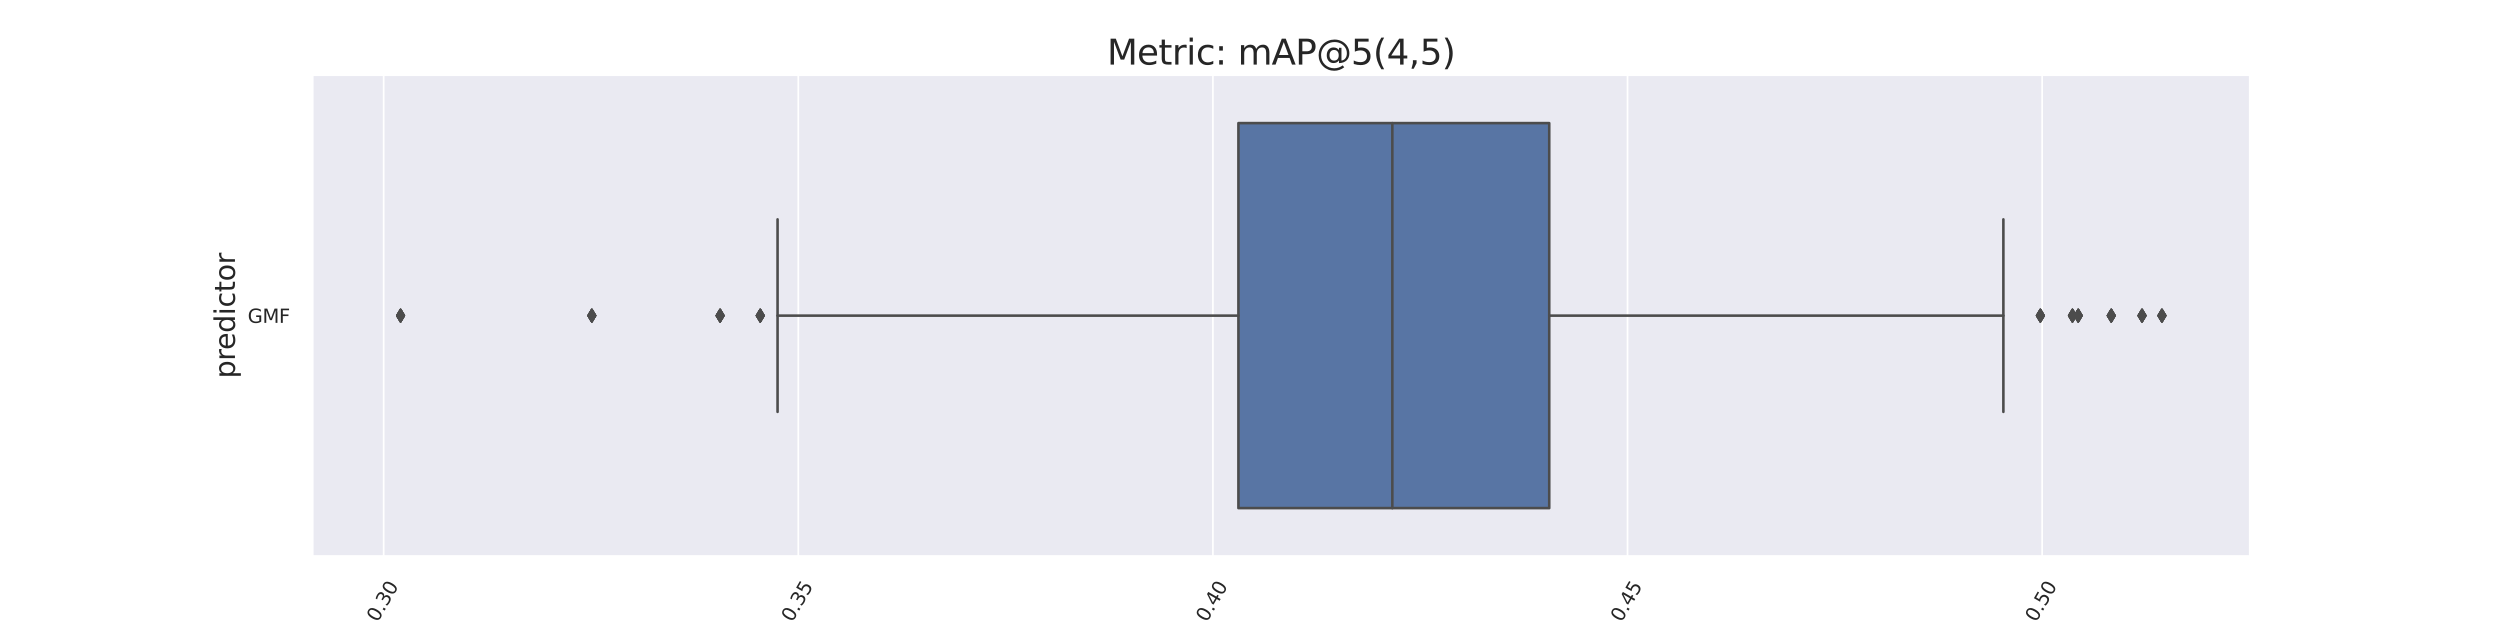 <?xml version="1.0" encoding="utf-8" standalone="no"?>
<!DOCTYPE svg PUBLIC "-//W3C//DTD SVG 1.1//EN"
  "http://www.w3.org/Graphics/SVG/1.1/DTD/svg11.dtd">
<svg xmlns:xlink="http://www.w3.org/1999/xlink" width="1440pt" height="360pt" viewBox="0 0 1440 360" xmlns="http://www.w3.org/2000/svg" version="1.1">
 <defs>
  <style type="text/css">*{stroke-linejoin: round; stroke-linecap: butt}</style>
 </defs>
 <g id="figure_1">
  <g id="patch_1">
   <path d="M 0 360 
L 1440 360 
L 1440 0 
L 0 0 
z
" style="fill: #ffffff"/>
  </g>
  <g id="axes_1">
   <g id="patch_2">
    <path d="M 180 320.4 
L 1296 320.4 
L 1296 43.2 
L 180 43.2 
z
" style="fill: #eaeaf2"/>
   </g>
   <g id="matplotlib.axis_1">
    <g id="xtick_1">
     <g id="line2d_1">
      <path d="M 220.997 320.4 
L 220.997 43.2 
" clip-path="url(#pcae82928e0)" style="fill: none; stroke: #ffffff; stroke-linecap: round"/>
     </g>
     <g id="text_1">
      <!-- 0.30 -->
      <g style="fill: #262626" transform="translate(217.503 358.79) rotate(-60) scale(0.11 -0.11)">
       <defs>
        <path id="DejaVuSans-30" d="M 2034 4250 
Q 1547 4250 1301 3770 
Q 1056 3291 1056 2328 
Q 1056 1369 1301 889 
Q 1547 409 2034 409 
Q 2525 409 2770 889 
Q 3016 1369 3016 2328 
Q 3016 3291 2770 3770 
Q 2525 4250 2034 4250 
z
M 2034 4750 
Q 2819 4750 3233 4129 
Q 3647 3509 3647 2328 
Q 3647 1150 3233 529 
Q 2819 -91 2034 -91 
Q 1250 -91 836 529 
Q 422 1150 422 2328 
Q 422 3509 836 4129 
Q 1250 4750 2034 4750 
z
" transform="scale(0.016)"/>
        <path id="DejaVuSans-2e" d="M 684 794 
L 1344 794 
L 1344 0 
L 684 0 
L 684 794 
z
" transform="scale(0.016)"/>
        <path id="DejaVuSans-33" d="M 2597 2516 
Q 3050 2419 3304 2112 
Q 3559 1806 3559 1356 
Q 3559 666 3084 287 
Q 2609 -91 1734 -91 
Q 1441 -91 1130 -33 
Q 819 25 488 141 
L 488 750 
Q 750 597 1062 519 
Q 1375 441 1716 441 
Q 2309 441 2620 675 
Q 2931 909 2931 1356 
Q 2931 1769 2642 2001 
Q 2353 2234 1838 2234 
L 1294 2234 
L 1294 2753 
L 1863 2753 
Q 2328 2753 2575 2939 
Q 2822 3125 2822 3475 
Q 2822 3834 2567 4026 
Q 2313 4219 1838 4219 
Q 1578 4219 1281 4162 
Q 984 4106 628 3988 
L 628 4550 
Q 988 4650 1302 4700 
Q 1616 4750 1894 4750 
Q 2613 4750 3031 4423 
Q 3450 4097 3450 3541 
Q 3450 3153 3228 2886 
Q 3006 2619 2597 2516 
z
" transform="scale(0.016)"/>
       </defs>
       <use xlink:href="#DejaVuSans-30"/>
       <use xlink:href="#DejaVuSans-2e" x="63.623"/>
       <use xlink:href="#DejaVuSans-33" x="95.41"/>
       <use xlink:href="#DejaVuSans-30" x="159.033"/>
      </g>
     </g>
    </g>
    <g id="xtick_2">
     <g id="line2d_2">
      <path d="M 459.818 320.4 
L 459.818 43.2 
" clip-path="url(#pcae82928e0)" style="fill: none; stroke: #ffffff; stroke-linecap: round"/>
     </g>
     <g id="text_2">
      <!-- 0.35 -->
      <g style="fill: #262626" transform="translate(456.324 358.79) rotate(-60) scale(0.11 -0.11)">
       <defs>
        <path id="DejaVuSans-35" d="M 691 4666 
L 3169 4666 
L 3169 4134 
L 1269 4134 
L 1269 2991 
Q 1406 3038 1543 3061 
Q 1681 3084 1819 3084 
Q 2600 3084 3056 2656 
Q 3513 2228 3513 1497 
Q 3513 744 3044 326 
Q 2575 -91 1722 -91 
Q 1428 -91 1123 -41 
Q 819 9 494 109 
L 494 744 
Q 775 591 1075 516 
Q 1375 441 1709 441 
Q 2250 441 2565 725 
Q 2881 1009 2881 1497 
Q 2881 1984 2565 2268 
Q 2250 2553 1709 2553 
Q 1456 2553 1204 2497 
Q 953 2441 691 2322 
L 691 4666 
z
" transform="scale(0.016)"/>
       </defs>
       <use xlink:href="#DejaVuSans-30"/>
       <use xlink:href="#DejaVuSans-2e" x="63.623"/>
       <use xlink:href="#DejaVuSans-33" x="95.41"/>
       <use xlink:href="#DejaVuSans-35" x="159.033"/>
      </g>
     </g>
    </g>
    <g id="xtick_3">
     <g id="line2d_3">
      <path d="M 698.639 320.4 
L 698.639 43.2 
" clip-path="url(#pcae82928e0)" style="fill: none; stroke: #ffffff; stroke-linecap: round"/>
     </g>
     <g id="text_3">
      <!-- 0.40 -->
      <g style="fill: #262626" transform="translate(695.144 358.79) rotate(-60) scale(0.11 -0.11)">
       <defs>
        <path id="DejaVuSans-34" d="M 2419 4116 
L 825 1625 
L 2419 1625 
L 2419 4116 
z
M 2253 4666 
L 3047 4666 
L 3047 1625 
L 3713 1625 
L 3713 1100 
L 3047 1100 
L 3047 0 
L 2419 0 
L 2419 1100 
L 313 1100 
L 313 1709 
L 2253 4666 
z
" transform="scale(0.016)"/>
       </defs>
       <use xlink:href="#DejaVuSans-30"/>
       <use xlink:href="#DejaVuSans-2e" x="63.623"/>
       <use xlink:href="#DejaVuSans-34" x="95.41"/>
       <use xlink:href="#DejaVuSans-30" x="159.033"/>
      </g>
     </g>
    </g>
    <g id="xtick_4">
     <g id="line2d_4">
      <path d="M 937.459 320.4 
L 937.459 43.2 
" clip-path="url(#pcae82928e0)" style="fill: none; stroke: #ffffff; stroke-linecap: round"/>
     </g>
     <g id="text_4">
      <!-- 0.45 -->
      <g style="fill: #262626" transform="translate(933.965 358.79) rotate(-60) scale(0.11 -0.11)">
       <use xlink:href="#DejaVuSans-30"/>
       <use xlink:href="#DejaVuSans-2e" x="63.623"/>
       <use xlink:href="#DejaVuSans-34" x="95.41"/>
       <use xlink:href="#DejaVuSans-35" x="159.033"/>
      </g>
     </g>
    </g>
    <g id="xtick_5">
     <g id="line2d_5">
      <path d="M 1176.28 320.4 
L 1176.28 43.2 
" clip-path="url(#pcae82928e0)" style="fill: none; stroke: #ffffff; stroke-linecap: round"/>
     </g>
     <g id="text_5">
      <!-- 0.50 -->
      <g style="fill: #262626" transform="translate(1172.786 358.79) rotate(-60) scale(0.11 -0.11)">
       <use xlink:href="#DejaVuSans-30"/>
       <use xlink:href="#DejaVuSans-2e" x="63.623"/>
       <use xlink:href="#DejaVuSans-35" x="95.41"/>
       <use xlink:href="#DejaVuSans-30" x="159.033"/>
      </g>
     </g>
    </g>
    <g id="text_6">
     <!-- mAP@5(4,5) -->
     <g style="fill: #262626" transform="translate(687.856 376.091) scale(0.16 -0.16)">
      <defs>
       <path id="DejaVuSans-6d" d="M 3328 2828 
Q 3544 3216 3844 3400 
Q 4144 3584 4550 3584 
Q 5097 3584 5394 3201 
Q 5691 2819 5691 2113 
L 5691 0 
L 5113 0 
L 5113 2094 
Q 5113 2597 4934 2840 
Q 4756 3084 4391 3084 
Q 3944 3084 3684 2787 
Q 3425 2491 3425 1978 
L 3425 0 
L 2847 0 
L 2847 2094 
Q 2847 2600 2669 2842 
Q 2491 3084 2119 3084 
Q 1678 3084 1418 2786 
Q 1159 2488 1159 1978 
L 1159 0 
L 581 0 
L 581 3500 
L 1159 3500 
L 1159 2956 
Q 1356 3278 1631 3431 
Q 1906 3584 2284 3584 
Q 2666 3584 2933 3390 
Q 3200 3197 3328 2828 
z
" transform="scale(0.016)"/>
       <path id="DejaVuSans-41" d="M 2188 4044 
L 1331 1722 
L 3047 1722 
L 2188 4044 
z
M 1831 4666 
L 2547 4666 
L 4325 0 
L 3669 0 
L 3244 1197 
L 1141 1197 
L 716 0 
L 50 0 
L 1831 4666 
z
" transform="scale(0.016)"/>
       <path id="DejaVuSans-50" d="M 1259 4147 
L 1259 2394 
L 2053 2394 
Q 2494 2394 2734 2622 
Q 2975 2850 2975 3272 
Q 2975 3691 2734 3919 
Q 2494 4147 2053 4147 
L 1259 4147 
z
M 628 4666 
L 2053 4666 
Q 2838 4666 3239 4311 
Q 3641 3956 3641 3272 
Q 3641 2581 3239 2228 
Q 2838 1875 2053 1875 
L 1259 1875 
L 1259 0 
L 628 0 
L 628 4666 
z
" transform="scale(0.016)"/>
       <path id="DejaVuSans-40" d="M 2381 1678 
Q 2381 1231 2603 976 
Q 2825 722 3213 722 
Q 3597 722 3817 978 
Q 4038 1234 4038 1678 
Q 4038 2116 3813 2373 
Q 3588 2631 3206 2631 
Q 2828 2631 2604 2375 
Q 2381 2119 2381 1678 
z
M 4084 744 
Q 3897 503 3655 389 
Q 3413 275 3091 275 
Q 2553 275 2217 664 
Q 1881 1053 1881 1678 
Q 1881 2303 2218 2693 
Q 2556 3084 3091 3084 
Q 3413 3084 3656 2967 
Q 3900 2850 4084 2613 
L 4084 3022 
L 4531 3022 
L 4531 722 
Q 4988 791 5245 1139 
Q 5503 1488 5503 2041 
Q 5503 2375 5404 2669 
Q 5306 2963 5106 3213 
Q 4781 3622 4314 3839 
Q 3847 4056 3297 4056 
Q 2913 4056 2559 3954 
Q 2206 3853 1906 3653 
Q 1416 3334 1139 2817 
Q 863 2300 863 1697 
Q 863 1200 1042 765 
Q 1222 331 1563 0 
Q 1891 -325 2322 -495 
Q 2753 -666 3244 -666 
Q 3647 -666 4036 -530 
Q 4425 -394 4750 -141 
L 5031 -488 
Q 4641 -791 4180 -952 
Q 3719 -1113 3244 -1113 
Q 2666 -1113 2153 -908 
Q 1641 -703 1241 -313 
Q 841 78 631 592 
Q 422 1106 422 1697 
Q 422 2266 634 2781 
Q 847 3297 1241 3688 
Q 1644 4084 2172 4295 
Q 2700 4506 3291 4506 
Q 3953 4506 4520 4234 
Q 5088 3963 5472 3463 
Q 5706 3156 5829 2797 
Q 5953 2438 5953 2053 
Q 5953 1231 5456 756 
Q 4959 281 4084 263 
L 4084 744 
z
" transform="scale(0.016)"/>
       <path id="DejaVuSans-28" d="M 1984 4856 
Q 1566 4138 1362 3434 
Q 1159 2731 1159 2009 
Q 1159 1288 1364 580 
Q 1569 -128 1984 -844 
L 1484 -844 
Q 1016 -109 783 600 
Q 550 1309 550 2009 
Q 550 2706 781 3412 
Q 1013 4119 1484 4856 
L 1984 4856 
z
" transform="scale(0.016)"/>
       <path id="DejaVuSans-2c" d="M 750 794 
L 1409 794 
L 1409 256 
L 897 -744 
L 494 -744 
L 750 256 
L 750 794 
z
" transform="scale(0.016)"/>
       <path id="DejaVuSans-29" d="M 513 4856 
L 1013 4856 
Q 1481 4119 1714 3412 
Q 1947 2706 1947 2009 
Q 1947 1309 1714 600 
Q 1481 -109 1013 -844 
L 513 -844 
Q 928 -128 1133 580 
Q 1338 1288 1338 2009 
Q 1338 2731 1133 3434 
Q 928 4138 513 4856 
z
" transform="scale(0.016)"/>
      </defs>
      <use xlink:href="#DejaVuSans-6d"/>
      <use xlink:href="#DejaVuSans-41" x="97.412"/>
      <use xlink:href="#DejaVuSans-50" x="165.82"/>
      <use xlink:href="#DejaVuSans-40" x="226.123"/>
      <use xlink:href="#DejaVuSans-35" x="326.123"/>
      <use xlink:href="#DejaVuSans-28" x="389.746"/>
      <use xlink:href="#DejaVuSans-34" x="428.76"/>
      <use xlink:href="#DejaVuSans-2c" x="492.383"/>
      <use xlink:href="#DejaVuSans-35" x="524.17"/>
      <use xlink:href="#DejaVuSans-29" x="587.793"/>
     </g>
    </g>
   </g>
   <g id="matplotlib.axis_2">
    <g id="ytick_1">
     <g id="text_7">
      <!-- GMF -->
      <g style="fill: #262626" transform="translate(142.659 185.979) scale(0.11 -0.11)">
       <defs>
        <path id="DejaVuSans-47" d="M 3809 666 
L 3809 1919 
L 2778 1919 
L 2778 2438 
L 4434 2438 
L 4434 434 
Q 4069 175 3628 42 
Q 3188 -91 2688 -91 
Q 1594 -91 976 548 
Q 359 1188 359 2328 
Q 359 3472 976 4111 
Q 1594 4750 2688 4750 
Q 3144 4750 3555 4637 
Q 3966 4525 4313 4306 
L 4313 3634 
Q 3963 3931 3569 4081 
Q 3175 4231 2741 4231 
Q 1884 4231 1454 3753 
Q 1025 3275 1025 2328 
Q 1025 1384 1454 906 
Q 1884 428 2741 428 
Q 3075 428 3337 486 
Q 3600 544 3809 666 
z
" transform="scale(0.016)"/>
        <path id="DejaVuSans-4d" d="M 628 4666 
L 1569 4666 
L 2759 1491 
L 3956 4666 
L 4897 4666 
L 4897 0 
L 4281 0 
L 4281 4097 
L 3078 897 
L 2444 897 
L 1241 4097 
L 1241 0 
L 628 0 
L 628 4666 
z
" transform="scale(0.016)"/>
        <path id="DejaVuSans-46" d="M 628 4666 
L 3309 4666 
L 3309 4134 
L 1259 4134 
L 1259 2759 
L 3109 2759 
L 3109 2228 
L 1259 2228 
L 1259 0 
L 628 0 
L 628 4666 
z
" transform="scale(0.016)"/>
       </defs>
       <use xlink:href="#DejaVuSans-47"/>
       <use xlink:href="#DejaVuSans-4d" x="77.49"/>
       <use xlink:href="#DejaVuSans-46" x="163.77"/>
      </g>
     </g>
    </g>
    <g id="text_8">
     <!-- predictor -->
     <g style="fill: #262626" transform="translate(135.332 217.93) rotate(-90) scale(0.16 -0.16)">
      <defs>
       <path id="DejaVuSans-70" d="M 1159 525 
L 1159 -1331 
L 581 -1331 
L 581 3500 
L 1159 3500 
L 1159 2969 
Q 1341 3281 1617 3432 
Q 1894 3584 2278 3584 
Q 2916 3584 3314 3078 
Q 3713 2572 3713 1747 
Q 3713 922 3314 415 
Q 2916 -91 2278 -91 
Q 1894 -91 1617 61 
Q 1341 213 1159 525 
z
M 3116 1747 
Q 3116 2381 2855 2742 
Q 2594 3103 2138 3103 
Q 1681 3103 1420 2742 
Q 1159 2381 1159 1747 
Q 1159 1113 1420 752 
Q 1681 391 2138 391 
Q 2594 391 2855 752 
Q 3116 1113 3116 1747 
z
" transform="scale(0.016)"/>
       <path id="DejaVuSans-72" d="M 2631 2963 
Q 2534 3019 2420 3045 
Q 2306 3072 2169 3072 
Q 1681 3072 1420 2755 
Q 1159 2438 1159 1844 
L 1159 0 
L 581 0 
L 581 3500 
L 1159 3500 
L 1159 2956 
Q 1341 3275 1631 3429 
Q 1922 3584 2338 3584 
Q 2397 3584 2469 3576 
Q 2541 3569 2628 3553 
L 2631 2963 
z
" transform="scale(0.016)"/>
       <path id="DejaVuSans-65" d="M 3597 1894 
L 3597 1613 
L 953 1613 
Q 991 1019 1311 708 
Q 1631 397 2203 397 
Q 2534 397 2845 478 
Q 3156 559 3463 722 
L 3463 178 
Q 3153 47 2828 -22 
Q 2503 -91 2169 -91 
Q 1331 -91 842 396 
Q 353 884 353 1716 
Q 353 2575 817 3079 
Q 1281 3584 2069 3584 
Q 2775 3584 3186 3129 
Q 3597 2675 3597 1894 
z
M 3022 2063 
Q 3016 2534 2758 2815 
Q 2500 3097 2075 3097 
Q 1594 3097 1305 2825 
Q 1016 2553 972 2059 
L 3022 2063 
z
" transform="scale(0.016)"/>
       <path id="DejaVuSans-64" d="M 2906 2969 
L 2906 4863 
L 3481 4863 
L 3481 0 
L 2906 0 
L 2906 525 
Q 2725 213 2448 61 
Q 2172 -91 1784 -91 
Q 1150 -91 751 415 
Q 353 922 353 1747 
Q 353 2572 751 3078 
Q 1150 3584 1784 3584 
Q 2172 3584 2448 3432 
Q 2725 3281 2906 2969 
z
M 947 1747 
Q 947 1113 1208 752 
Q 1469 391 1925 391 
Q 2381 391 2643 752 
Q 2906 1113 2906 1747 
Q 2906 2381 2643 2742 
Q 2381 3103 1925 3103 
Q 1469 3103 1208 2742 
Q 947 2381 947 1747 
z
" transform="scale(0.016)"/>
       <path id="DejaVuSans-69" d="M 603 3500 
L 1178 3500 
L 1178 0 
L 603 0 
L 603 3500 
z
M 603 4863 
L 1178 4863 
L 1178 4134 
L 603 4134 
L 603 4863 
z
" transform="scale(0.016)"/>
       <path id="DejaVuSans-63" d="M 3122 3366 
L 3122 2828 
Q 2878 2963 2633 3030 
Q 2388 3097 2138 3097 
Q 1578 3097 1268 2742 
Q 959 2388 959 1747 
Q 959 1106 1268 751 
Q 1578 397 2138 397 
Q 2388 397 2633 464 
Q 2878 531 3122 666 
L 3122 134 
Q 2881 22 2623 -34 
Q 2366 -91 2075 -91 
Q 1284 -91 818 406 
Q 353 903 353 1747 
Q 353 2603 823 3093 
Q 1294 3584 2113 3584 
Q 2378 3584 2631 3529 
Q 2884 3475 3122 3366 
z
" transform="scale(0.016)"/>
       <path id="DejaVuSans-74" d="M 1172 4494 
L 1172 3500 
L 2356 3500 
L 2356 3053 
L 1172 3053 
L 1172 1153 
Q 1172 725 1289 603 
Q 1406 481 1766 481 
L 2356 481 
L 2356 0 
L 1766 0 
Q 1100 0 847 248 
Q 594 497 594 1153 
L 594 3053 
L 172 3053 
L 172 3500 
L 594 3500 
L 594 4494 
L 1172 4494 
z
" transform="scale(0.016)"/>
       <path id="DejaVuSans-6f" d="M 1959 3097 
Q 1497 3097 1228 2736 
Q 959 2375 959 1747 
Q 959 1119 1226 758 
Q 1494 397 1959 397 
Q 2419 397 2687 759 
Q 2956 1122 2956 1747 
Q 2956 2369 2687 2733 
Q 2419 3097 1959 3097 
z
M 1959 3584 
Q 2709 3584 3137 3096 
Q 3566 2609 3566 1747 
Q 3566 888 3137 398 
Q 2709 -91 1959 -91 
Q 1206 -91 779 398 
Q 353 888 353 1747 
Q 353 2609 779 3096 
Q 1206 3584 1959 3584 
z
" transform="scale(0.016)"/>
      </defs>
      <use xlink:href="#DejaVuSans-70"/>
      <use xlink:href="#DejaVuSans-72" x="63.477"/>
      <use xlink:href="#DejaVuSans-65" x="102.34"/>
      <use xlink:href="#DejaVuSans-64" x="163.863"/>
      <use xlink:href="#DejaVuSans-69" x="227.34"/>
      <use xlink:href="#DejaVuSans-63" x="255.123"/>
      <use xlink:href="#DejaVuSans-74" x="310.104"/>
      <use xlink:href="#DejaVuSans-6f" x="349.312"/>
      <use xlink:href="#DejaVuSans-72" x="410.494"/>
     </g>
    </g>
   </g>
   <g id="patch_3">
    <path d="M 713.334 70.92 
L 713.334 292.68 
L 892.359 292.68 
L 892.359 70.92 
L 713.334 70.92 
z
" clip-path="url(#pcae82928e0)" style="fill: #5875a4; stroke: #4c4c4c; stroke-width: 1.5; stroke-linejoin: miter"/>
   </g>
   <g id="line2d_6">
    <path d="M 713.334 181.8 
L 447.877 181.8 
" clip-path="url(#pcae82928e0)" style="fill: none; stroke: #4c4c4c; stroke-width: 1.5; stroke-linecap: round"/>
   </g>
   <g id="line2d_7">
    <path d="M 892.359 181.8 
L 1153.946 181.8 
" clip-path="url(#pcae82928e0)" style="fill: none; stroke: #4c4c4c; stroke-width: 1.5; stroke-linecap: round"/>
   </g>
   <g id="line2d_8">
    <path d="M 447.877 126.36 
L 447.877 237.24 
" clip-path="url(#pcae82928e0)" style="fill: none; stroke: #4c4c4c; stroke-width: 1.5; stroke-linecap: round"/>
   </g>
   <g id="line2d_9">
    <path d="M 1153.946 126.36 
L 1153.946 237.24 
" clip-path="url(#pcae82928e0)" style="fill: none; stroke: #4c4c4c; stroke-width: 1.5; stroke-linecap: round"/>
   </g>
   <g id="line2d_10">
    <defs>
     <path id="m2e406a9f59" d="M -0 3.536 
L 2.121 0 
L -0 -3.536 
L -2.121 -0 
z
" style="stroke: #4c4c4c; stroke-linejoin: miter"/>
    </defs>
    <g clip-path="url(#pcae82928e0)">
     <use xlink:href="#m2e406a9f59" x="340.894" y="181.8" style="fill: #4c4c4c; stroke: #4c4c4c; stroke-linejoin: miter"/>
     <use xlink:href="#m2e406a9f59" x="340.894" y="181.8" style="fill: #4c4c4c; stroke: #4c4c4c; stroke-linejoin: miter"/>
     <use xlink:href="#m2e406a9f59" x="340.894" y="181.8" style="fill: #4c4c4c; stroke: #4c4c4c; stroke-linejoin: miter"/>
     <use xlink:href="#m2e406a9f59" x="340.894" y="181.8" style="fill: #4c4c4c; stroke: #4c4c4c; stroke-linejoin: miter"/>
     <use xlink:href="#m2e406a9f59" x="340.894" y="181.8" style="fill: #4c4c4c; stroke: #4c4c4c; stroke-linejoin: miter"/>
     <use xlink:href="#m2e406a9f59" x="340.894" y="181.8" style="fill: #4c4c4c; stroke: #4c4c4c; stroke-linejoin: miter"/>
     <use xlink:href="#m2e406a9f59" x="437.904" y="181.8" style="fill: #4c4c4c; stroke: #4c4c4c; stroke-linejoin: miter"/>
     <use xlink:href="#m2e406a9f59" x="437.904" y="181.8" style="fill: #4c4c4c; stroke: #4c4c4c; stroke-linejoin: miter"/>
     <use xlink:href="#m2e406a9f59" x="437.904" y="181.8" style="fill: #4c4c4c; stroke: #4c4c4c; stroke-linejoin: miter"/>
     <use xlink:href="#m2e406a9f59" x="437.904" y="181.8" style="fill: #4c4c4c; stroke: #4c4c4c; stroke-linejoin: miter"/>
     <use xlink:href="#m2e406a9f59" x="437.904" y="181.8" style="fill: #4c4c4c; stroke: #4c4c4c; stroke-linejoin: miter"/>
     <use xlink:href="#m2e406a9f59" x="437.904" y="181.8" style="fill: #4c4c4c; stroke: #4c4c4c; stroke-linejoin: miter"/>
     <use xlink:href="#m2e406a9f59" x="230.727" y="181.8" style="fill: #4c4c4c; stroke: #4c4c4c; stroke-linejoin: miter"/>
     <use xlink:href="#m2e406a9f59" x="230.727" y="181.8" style="fill: #4c4c4c; stroke: #4c4c4c; stroke-linejoin: miter"/>
     <use xlink:href="#m2e406a9f59" x="230.727" y="181.8" style="fill: #4c4c4c; stroke: #4c4c4c; stroke-linejoin: miter"/>
     <use xlink:href="#m2e406a9f59" x="230.727" y="181.8" style="fill: #4c4c4c; stroke: #4c4c4c; stroke-linejoin: miter"/>
     <use xlink:href="#m2e406a9f59" x="230.727" y="181.8" style="fill: #4c4c4c; stroke: #4c4c4c; stroke-linejoin: miter"/>
     <use xlink:href="#m2e406a9f59" x="230.727" y="181.8" style="fill: #4c4c4c; stroke: #4c4c4c; stroke-linejoin: miter"/>
     <use xlink:href="#m2e406a9f59" x="414.779" y="181.8" style="fill: #4c4c4c; stroke: #4c4c4c; stroke-linejoin: miter"/>
     <use xlink:href="#m2e406a9f59" x="414.779" y="181.8" style="fill: #4c4c4c; stroke: #4c4c4c; stroke-linejoin: miter"/>
     <use xlink:href="#m2e406a9f59" x="414.779" y="181.8" style="fill: #4c4c4c; stroke: #4c4c4c; stroke-linejoin: miter"/>
     <use xlink:href="#m2e406a9f59" x="414.779" y="181.8" style="fill: #4c4c4c; stroke: #4c4c4c; stroke-linejoin: miter"/>
     <use xlink:href="#m2e406a9f59" x="414.779" y="181.8" style="fill: #4c4c4c; stroke: #4c4c4c; stroke-linejoin: miter"/>
     <use xlink:href="#m2e406a9f59" x="414.779" y="181.8" style="fill: #4c4c4c; stroke: #4c4c4c; stroke-linejoin: miter"/>
     <use xlink:href="#m2e406a9f59" x="1216.084" y="181.8" style="fill: #4c4c4c; stroke: #4c4c4c; stroke-linejoin: miter"/>
     <use xlink:href="#m2e406a9f59" x="1216.084" y="181.8" style="fill: #4c4c4c; stroke: #4c4c4c; stroke-linejoin: miter"/>
     <use xlink:href="#m2e406a9f59" x="1216.084" y="181.8" style="fill: #4c4c4c; stroke: #4c4c4c; stroke-linejoin: miter"/>
     <use xlink:href="#m2e406a9f59" x="1216.084" y="181.8" style="fill: #4c4c4c; stroke: #4c4c4c; stroke-linejoin: miter"/>
     <use xlink:href="#m2e406a9f59" x="1216.084" y="181.8" style="fill: #4c4c4c; stroke: #4c4c4c; stroke-linejoin: miter"/>
     <use xlink:href="#m2e406a9f59" x="1216.084" y="181.8" style="fill: #4c4c4c; stroke: #4c4c4c; stroke-linejoin: miter"/>
     <use xlink:href="#m2e406a9f59" x="1175.255" y="181.8" style="fill: #4c4c4c; stroke: #4c4c4c; stroke-linejoin: miter"/>
     <use xlink:href="#m2e406a9f59" x="1175.255" y="181.8" style="fill: #4c4c4c; stroke: #4c4c4c; stroke-linejoin: miter"/>
     <use xlink:href="#m2e406a9f59" x="1175.255" y="181.8" style="fill: #4c4c4c; stroke: #4c4c4c; stroke-linejoin: miter"/>
     <use xlink:href="#m2e406a9f59" x="1175.255" y="181.8" style="fill: #4c4c4c; stroke: #4c4c4c; stroke-linejoin: miter"/>
     <use xlink:href="#m2e406a9f59" x="1175.255" y="181.8" style="fill: #4c4c4c; stroke: #4c4c4c; stroke-linejoin: miter"/>
     <use xlink:href="#m2e406a9f59" x="1175.255" y="181.8" style="fill: #4c4c4c; stroke: #4c4c4c; stroke-linejoin: miter"/>
     <use xlink:href="#m2e406a9f59" x="1233.805" y="181.8" style="fill: #4c4c4c; stroke: #4c4c4c; stroke-linejoin: miter"/>
     <use xlink:href="#m2e406a9f59" x="1233.805" y="181.8" style="fill: #4c4c4c; stroke: #4c4c4c; stroke-linejoin: miter"/>
     <use xlink:href="#m2e406a9f59" x="1233.805" y="181.8" style="fill: #4c4c4c; stroke: #4c4c4c; stroke-linejoin: miter"/>
     <use xlink:href="#m2e406a9f59" x="1233.805" y="181.8" style="fill: #4c4c4c; stroke: #4c4c4c; stroke-linejoin: miter"/>
     <use xlink:href="#m2e406a9f59" x="1233.805" y="181.8" style="fill: #4c4c4c; stroke: #4c4c4c; stroke-linejoin: miter"/>
     <use xlink:href="#m2e406a9f59" x="1233.805" y="181.8" style="fill: #4c4c4c; stroke: #4c4c4c; stroke-linejoin: miter"/>
     <use xlink:href="#m2e406a9f59" x="1197.053" y="181.8" style="fill: #4c4c4c; stroke: #4c4c4c; stroke-linejoin: miter"/>
     <use xlink:href="#m2e406a9f59" x="1197.053" y="181.8" style="fill: #4c4c4c; stroke: #4c4c4c; stroke-linejoin: miter"/>
     <use xlink:href="#m2e406a9f59" x="1197.053" y="181.8" style="fill: #4c4c4c; stroke: #4c4c4c; stroke-linejoin: miter"/>
     <use xlink:href="#m2e406a9f59" x="1197.053" y="181.8" style="fill: #4c4c4c; stroke: #4c4c4c; stroke-linejoin: miter"/>
     <use xlink:href="#m2e406a9f59" x="1197.053" y="181.8" style="fill: #4c4c4c; stroke: #4c4c4c; stroke-linejoin: miter"/>
     <use xlink:href="#m2e406a9f59" x="1197.053" y="181.8" style="fill: #4c4c4c; stroke: #4c4c4c; stroke-linejoin: miter"/>
     <use xlink:href="#m2e406a9f59" x="1193.729" y="181.8" style="fill: #4c4c4c; stroke: #4c4c4c; stroke-linejoin: miter"/>
     <use xlink:href="#m2e406a9f59" x="1193.729" y="181.8" style="fill: #4c4c4c; stroke: #4c4c4c; stroke-linejoin: miter"/>
     <use xlink:href="#m2e406a9f59" x="1193.729" y="181.8" style="fill: #4c4c4c; stroke: #4c4c4c; stroke-linejoin: miter"/>
     <use xlink:href="#m2e406a9f59" x="1193.729" y="181.8" style="fill: #4c4c4c; stroke: #4c4c4c; stroke-linejoin: miter"/>
     <use xlink:href="#m2e406a9f59" x="1193.729" y="181.8" style="fill: #4c4c4c; stroke: #4c4c4c; stroke-linejoin: miter"/>
     <use xlink:href="#m2e406a9f59" x="1193.729" y="181.8" style="fill: #4c4c4c; stroke: #4c4c4c; stroke-linejoin: miter"/>
     <use xlink:href="#m2e406a9f59" x="1245.273" y="181.8" style="fill: #4c4c4c; stroke: #4c4c4c; stroke-linejoin: miter"/>
     <use xlink:href="#m2e406a9f59" x="1245.273" y="181.8" style="fill: #4c4c4c; stroke: #4c4c4c; stroke-linejoin: miter"/>
     <use xlink:href="#m2e406a9f59" x="1245.273" y="181.8" style="fill: #4c4c4c; stroke: #4c4c4c; stroke-linejoin: miter"/>
     <use xlink:href="#m2e406a9f59" x="1245.273" y="181.8" style="fill: #4c4c4c; stroke: #4c4c4c; stroke-linejoin: miter"/>
     <use xlink:href="#m2e406a9f59" x="1245.273" y="181.8" style="fill: #4c4c4c; stroke: #4c4c4c; stroke-linejoin: miter"/>
     <use xlink:href="#m2e406a9f59" x="1245.273" y="181.8" style="fill: #4c4c4c; stroke: #4c4c4c; stroke-linejoin: miter"/>
    </g>
   </g>
   <g id="line2d_11">
    <path d="M 801.987 70.92 
L 801.987 292.68 
" clip-path="url(#pcae82928e0)" style="fill: none; stroke: #4c4c4c; stroke-width: 1.5; stroke-linecap: round"/>
   </g>
   <g id="patch_4">
    <path d="M 180 320.4 
L 180 43.2 
" style="fill: none; stroke: #ffffff; stroke-width: 1.25; stroke-linejoin: miter; stroke-linecap: square"/>
   </g>
   <g id="patch_5">
    <path d="M 1296 320.4 
L 1296 43.2 
" style="fill: none; stroke: #ffffff; stroke-width: 1.25; stroke-linejoin: miter; stroke-linecap: square"/>
   </g>
   <g id="patch_6">
    <path d="M 180 320.4 
L 1296 320.4 
" style="fill: none; stroke: #ffffff; stroke-width: 1.25; stroke-linejoin: miter; stroke-linecap: square"/>
   </g>
   <g id="patch_7">
    <path d="M 180 43.2 
L 1296 43.2 
" style="fill: none; stroke: #ffffff; stroke-width: 1.25; stroke-linejoin: miter; stroke-linecap: square"/>
   </g>
   <g id="text_9">
    <!-- Metric: mAP@5(4,5) -->
    <g style="fill: #262626" transform="translate(637.684 37.2) scale(0.2 -0.2)">
     <defs>
      <path id="DejaVuSans-3a" d="M 750 794 
L 1409 794 
L 1409 0 
L 750 0 
L 750 794 
z
M 750 3309 
L 1409 3309 
L 1409 2516 
L 750 2516 
L 750 3309 
z
" transform="scale(0.016)"/>
      <path id="DejaVuSans-20" transform="scale(0.016)"/>
     </defs>
     <use xlink:href="#DejaVuSans-4d"/>
     <use xlink:href="#DejaVuSans-65" x="86.279"/>
     <use xlink:href="#DejaVuSans-74" x="147.803"/>
     <use xlink:href="#DejaVuSans-72" x="187.012"/>
     <use xlink:href="#DejaVuSans-69" x="228.125"/>
     <use xlink:href="#DejaVuSans-63" x="255.908"/>
     <use xlink:href="#DejaVuSans-3a" x="310.889"/>
     <use xlink:href="#DejaVuSans-20" x="344.58"/>
     <use xlink:href="#DejaVuSans-6d" x="376.367"/>
     <use xlink:href="#DejaVuSans-41" x="473.779"/>
     <use xlink:href="#DejaVuSans-50" x="542.188"/>
     <use xlink:href="#DejaVuSans-40" x="602.49"/>
     <use xlink:href="#DejaVuSans-35" x="702.49"/>
     <use xlink:href="#DejaVuSans-28" x="766.113"/>
     <use xlink:href="#DejaVuSans-34" x="805.127"/>
     <use xlink:href="#DejaVuSans-2c" x="868.75"/>
     <use xlink:href="#DejaVuSans-35" x="900.537"/>
     <use xlink:href="#DejaVuSans-29" x="964.16"/>
    </g>
   </g>
  </g>
 </g>
 <defs>
  <clipPath id="pcae82928e0">
   <rect x="180" y="43.2" width="1116" height="277.2"/>
  </clipPath>
 </defs>
</svg>
